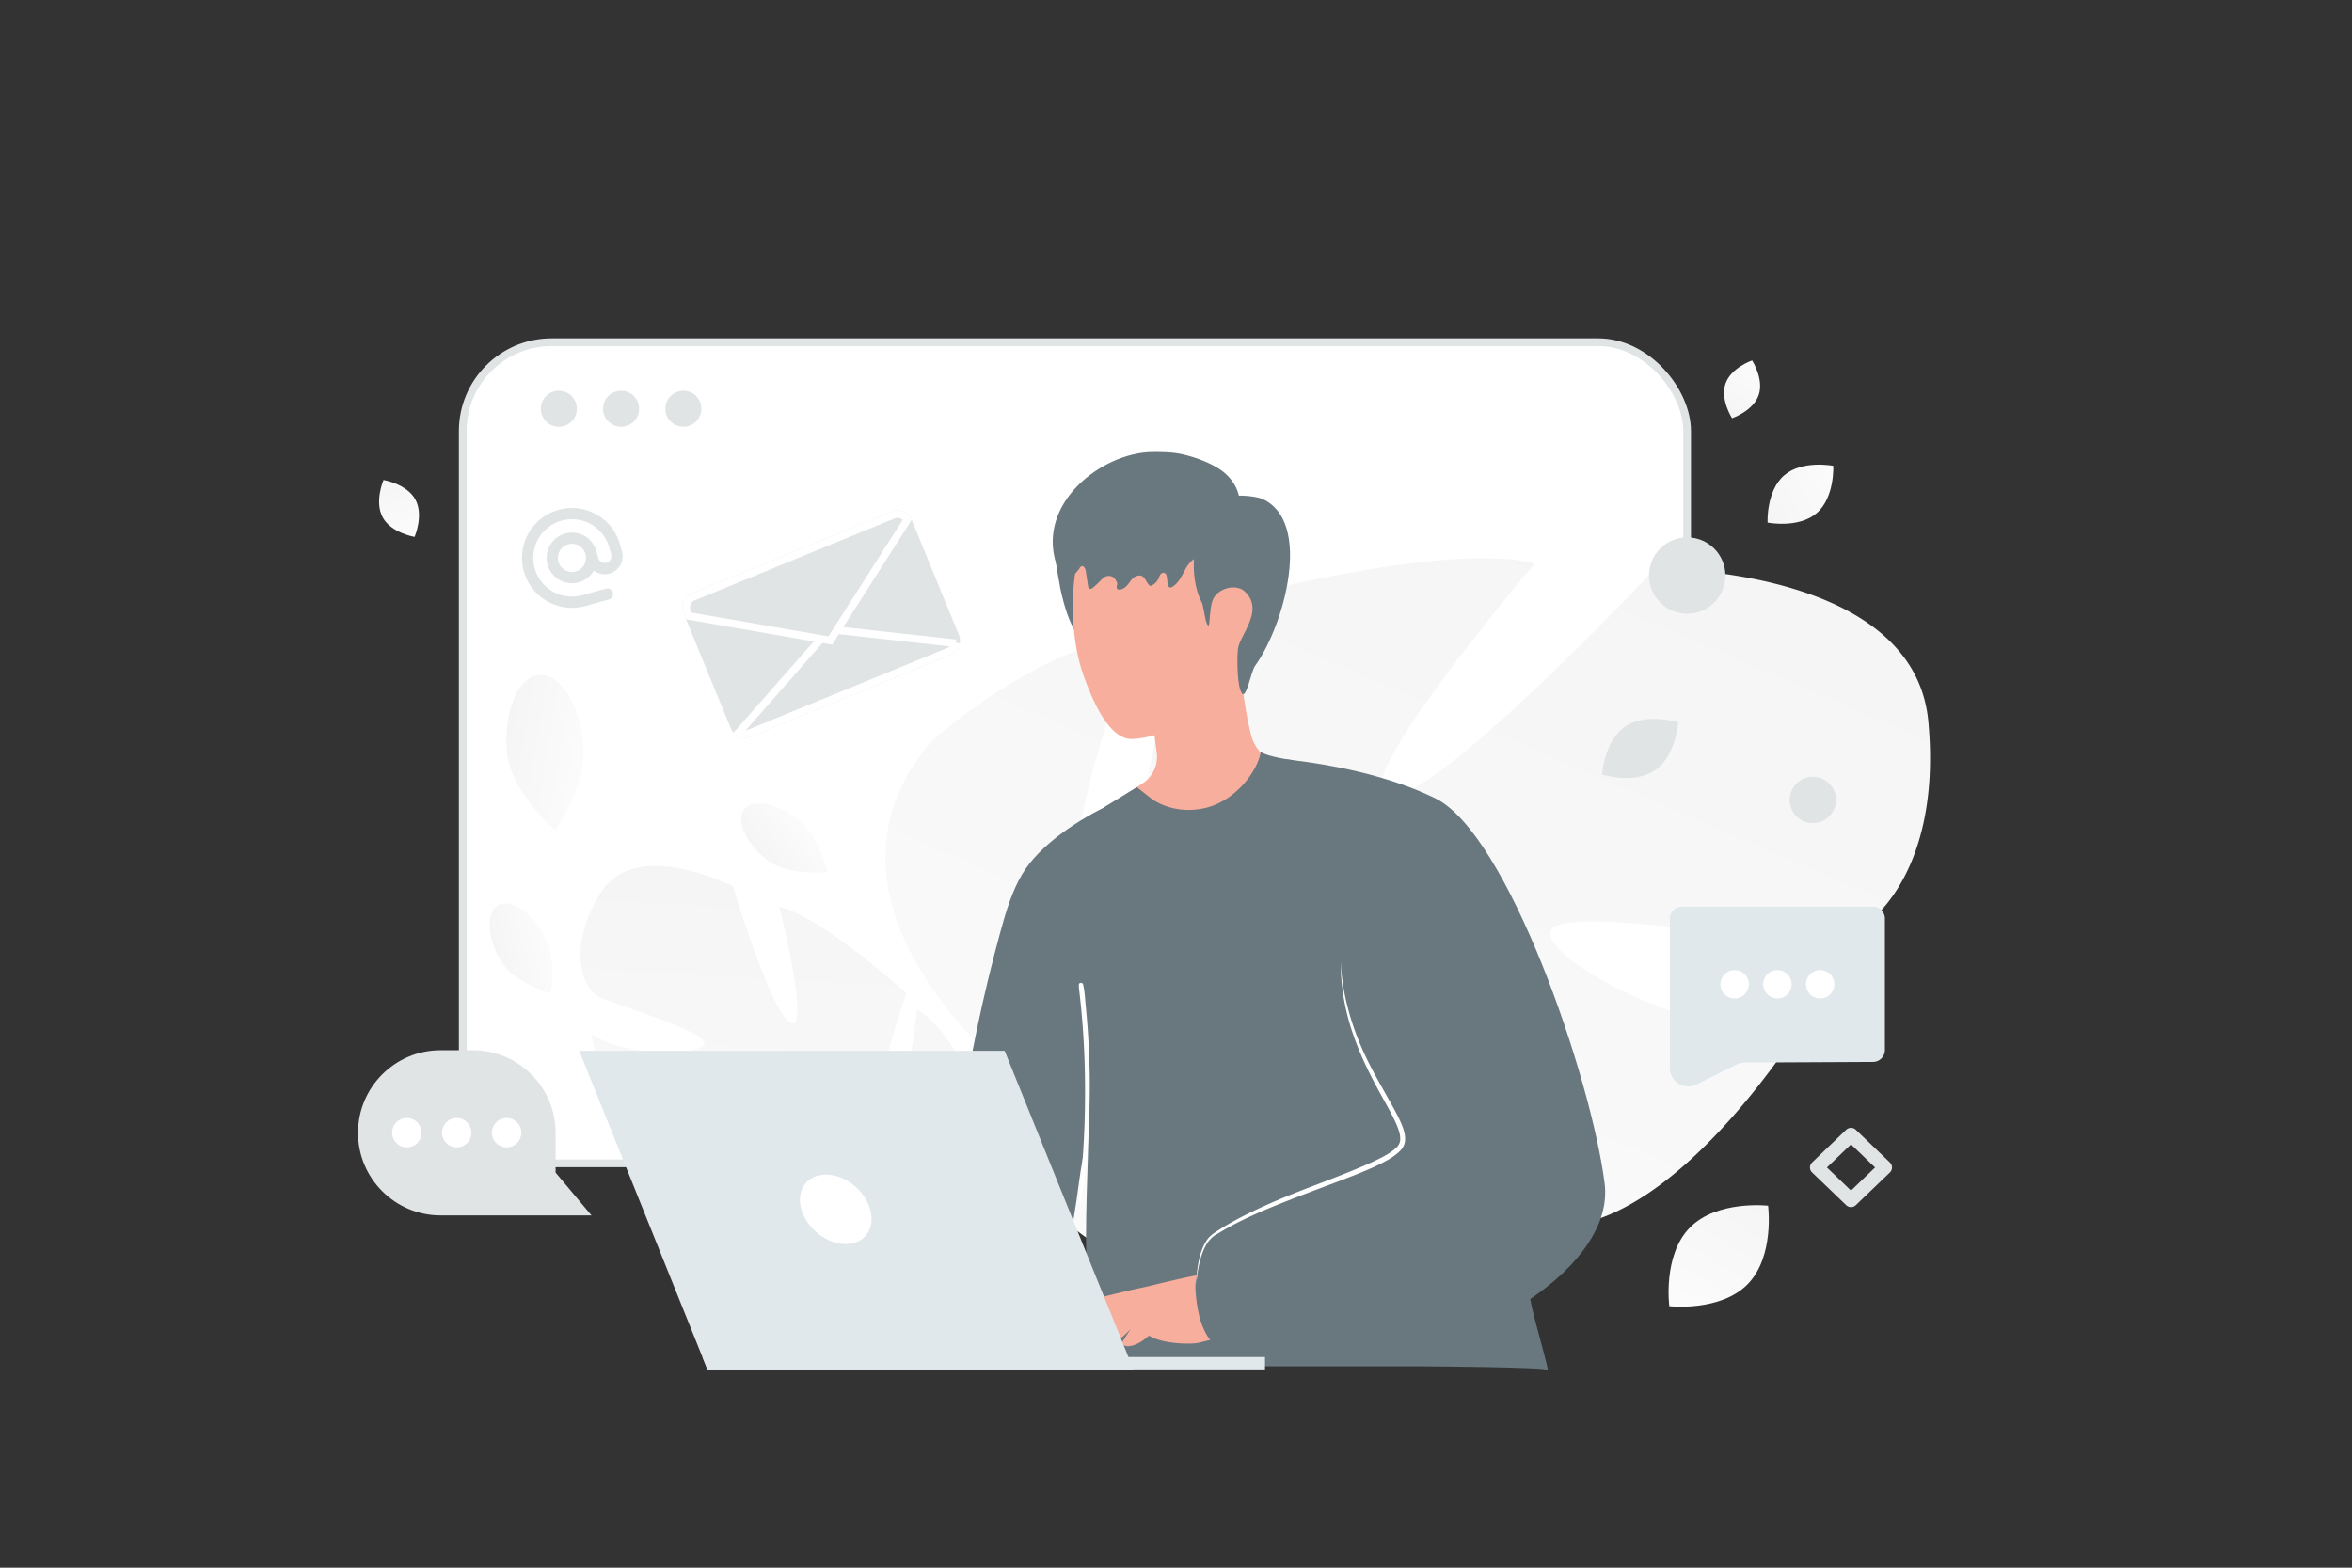 <svg width="900" height="600" viewBox="0 0 900 600" fill="none" xmlns="http://www.w3.org/2000/svg"><rect x="0" y="0" width="900" height="600" fill="#333333" stroke="none"/><g clip-path="url(#a)"><path fill="transparent" d="M0 0h900v600H0z"/><rect x="177.075" y="130.965" width="468.51" height="314.28" rx="34.029" fill="#fff" stroke="#E1E4E5" stroke-width="2.959"/><circle cx="213.84" cy="156.445" r="6.896" fill="#E1E4E5"/><circle cx="237.664" cy="156.445" r="6.896" fill="#E1E4E5"/><circle cx="261.488" cy="156.445" r="6.896" fill="#E1E4E5"/><path d="M737.877 276.111c-5.506-59.549-104.574-58.475-104.574-58.475s-82.476 88.186-101.845 87.26c-19.369-.927 55.796-89.174 55.796-89.174-36.112-9.939-137.548 18.79-137.548 18.79s-14.277 117.139-32.823 111.473c-18.547-5.666 17.933-103.081 17.933-103.081-37.396 4.481-77.787 40.181-77.787 40.181-53.221 60.315 26.979 125.546 26.979 125.546s-5.822 40.489-38.746 82.362c0 0-7.095 7.555-15.327 21.066l9.687 1.687a93.577 93.577 0 0 1 3.939-7.059c.008-.019.012-.029.029-.044.026-.034.038-.063.063-.097.92-1.38 2.254-3.35 3.893-5.732l.004-.01.004-.009c3.966-5.286 6.718-9.215 8.514-12.081l.012-.029c12.037-16.654 28.938-38.132 38.326-41.617 0 0-.812-1.694-1.305-4.803.419 1.531.843 3.131 1.305 4.803 10.401 38.429 92.31 58.781 140.166 57.34 47.856-1.441 29.985-17.977 8.781-43.457-21.205-25.48-74.304-28.974-88.258-39.948-13.955-10.973 9.993-15.348 40.393-7.623 30.387 7.732 40.441 41.214 89.374 54.612 48.933 13.398 103.136-73.611 103.136-73.611-36.216 4.691-94.531-24.995-94.84-37.25-.306-12.264 90.72 4.794 105.55 3.713 14.852-1.082 44.675-25.184 39.169-84.733z" fill="url(#b)"/><path d="M229.833 341.689c13.297-21.525 50.63-2.468 50.63-2.468s14.647 48.939 22.16 52.234c7.513 3.295-4.353-44.29-4.353-44.29 15.553 3.032 48.577 33.013 48.577 33.013s-16.643 47.07-8.549 48.415c8.093 1.344 12.611-42.432 12.611-42.432 13.325 8.738 21.908 29.868 21.908 29.868 8.809 32.872-33.857 42.488-33.857 42.488s-5.417 16.437-.825 38.5c0 0 1.266 4.198 1.841 10.867l-3.988-1.185a39.993 39.993 0 0 0-.163-3.416c0-.009.001-.013-.003-.022-.003-.018-.002-.031-.006-.049-.089-.695-.223-1.693-.396-2.904l.001-.005v-.004c-.508-2.75-.811-4.756-.951-6.18l.001-.013c-1.426-8.576-3.786-19.895-6.687-22.983 0 0 .627-.489 1.399-1.575-.447.502-.909 1.028-1.399 1.575-11.175 12.602-46.04 4.893-63.901-4.663-17.861-9.555-7.976-12.456 4.854-18.118 12.831-5.662 33.607 3.011 40.96 1.48 7.353-1.531-.896-7.696-13.869-10.493-12.969-2.791-23.081 8.003-44.143 3.867s-25.219-47.306-25.219-47.306c12.839 8.595 40.522 8.325 42.946 3.741 2.425-4.589-35.275-15.263-40.69-18.464-5.423-3.206-12.186-17.952 1.111-39.478z" fill="url(#c)"/><path d="M430.727 304.039c4.238 6.648 15.309 14.395 23.163 14.289 26.751-.49 35.558-18.713 38.445-25.348-.543-.132-1.456-.238-2.105-.318-4.927-.715-9.959-5.588-11.429-11.084-1.894-7.152-4.225-21.137-3.947-30.023l-33.837 18.726c.053 2.569.225 5.377.463 8.211.173 1.722.345 3.417.543 5.059.186 1.576.398 3.072.596 4.45.623 4.635-1.443 9.23-5.35 11.786l-6.542 4.252z" fill="#F8AE9D"/><path d="M427.814 231.199c1.828 4.795 1.06 10.238-.795 15.019-1.311 3.377-4.224.397-7.853.463-5.615.093-9.999-5.748-13.389-21.229-2.159-11.363-2.702-17.124-2.265-18.223 1.55-3.934 6.662-6.039 10.873-6.41" fill="#68787E"/><path d="M419.271 197.15c-8.847 10.661-12.065 40.658-4.595 61.556 5.31 14.859 11.482 24.448 18.686 24.143 10.939-.463 32.142-9.456 39.042-16.965 12.436-13.521 8.82-40.035 6.251-56.722-2.331-15.163-9.43-34.857-28.487-31.109-12.528 2.45-22.964 9.522-30.897 19.097z" fill="#F8AE9D"/><path d="M469.323 208.926c-1.962 2.521-5.421 3.077-8.271 3.575-3.831.67-5.726 2.066-7.715 5.812-1.259 2.392-2.518 5.013-4.771 6.309-1.832 1.058-1.762-1.644-2.057-3.738a4.977 4.977 0 0 0-.112-.542c-.445-1.671-2.225-1.384-2.749.264-.477 1.481-1.498 2.734-2.797 3.432-.212.114-.437.214-.663.171-.305-.042-.543-.327-.742-.584-.417-.538-.832-1.221-1.26-1.945-1.407-2.375-4.062-1.521-5.633.749-.98 1.41-2.147 2.863-3.751 3.19-.517.114-1.166.029-1.405-.47-.305-.612.172-1.225.093-1.851-.066-.584-.318-.841-.597-1.339-1.094-1.938-3.589-2.007-5.126-.399a57.017 57.017 0 0 1-3.344 3.219c-.49.427-1.206.855-1.696.427-.265-.228-.332-.612-.385-.983-.278-1.808-.543-3.617-.821-5.426-.16-1.011-.703-2.336-1.631-2.08-.45.129-.716.599-.967 1.026-.305.541-5.753 6.708-5.859 6.238-.849-3.503-2.585-6.694-3.433-10.198-5.488-22.547 18.862-40.678 37.459-40.778 4.135-.029 7.913.038 11.929.993 4.282 1.025 8.802 2.653 12.685 4.946 5.448 3.205 9.571 9.031 8.51 15.981" fill="#68787E"/><path d="M460.565 201.19c-2.702 3.059-3.417 7.363-3.668 11.429-.371 6.132.132 12.502 2.966 17.945.808 1.549 1.404 9.217 2.649 8.793.397-.132.331-6.078 1.377-9.283 1.616-4.967 9.059-6.86 12.409-3.722 5.351 4.993 2.212 11.059.437 14.833-1.059 2.278-2.741 4.834-3.033 7.244-.357 3.086-.463 14.33 1.55 16.952 1.682 2.198 3.47-8.423 4.993-10.515 11.27-15.588 22.077-55.279 2.834-63.887-2.927-1.311-11.959-1.987-14.7-.318m-79.065 326.041c-1.113.186-2.238.345-3.404.385-6.198.198-12.184-1.166-18.236-2.199-5.324-.914-6.767-1.417-6.661-7.84.927-50.868 8.409-101.604 21.865-150.671 2.052-7.496 4.29-15.045 8.224-21.746 6.714-11.429 22.13-21.295 33.956-26.831 1.669-.782 8.582 3.615 10.264 2.86 1.47-.662 2.768-1.695 4.251-2.344 4.344-1.894 7.257 2.066 10.886 3.722 1.881.847 3.973 1.39 6.039 1.298 1.682-.067 3.205-1.086 4.741-.292 6.913 3.576 24.077-22.964 24.077-22.964l7.456 7.747 21.759 22.792 54.378 74.919s9.866 61.397 16.647 101.644c1.178 6.939 5.84 21.944 6.767 27.202-.198-1.139-46.418-1.444-48.908-1.444h-94.201c-5.284 0-19.494 2.238-23.202-1.642-4.569-4.768-9.854-26.646-10.132-32.778-.914-20.62.504-41.081.782-61.82-.12 8.436-2.543 16.064-3.576 24.328-1.338 10.635-3.245 21.256-4.966 31.837-1.378 8.503-2.702 17.031-3.762 25.587-.476 3.854.133 6.145-3.125 7.655-2.741 1.258-8.714.052-11.919.595z" fill="#68787E"/><path d="M412.264 499.088c2.516-1.033 18.051-4.886 25.056-6.343 3.669-.755 20.303-5.072 24.156-5.072 3.854 0 9.099 5.509 9.099 5.509l-1.391 18.951c-3.708-.37-8.674 1.55-11.336 1.921-2.662.37-11.708.423-17.27-2.371-.318-.159-.609-.331-.9-.503-2.238 1.986-5.046 3.92-8.158 4.079 0 0-2.437-.252-2.199-1.232.106-.477 1.722-2.94 3.338-5.35-2.384 2.423-6.278 6.357-10.767 6.582 0 0-2.437-.252-2.199-1.232.133-.583 2.464-4.066 4.344-6.834-.026.027-.066.04-.079.067-1.974 1.735-6.662 7.721-12.211 7.999 0 0-2.437-.252-2.198-1.232.079-.357 1.006-1.827 2.132-3.536a32.106 32.106 0 0 1-5.258 3.285c-5.999 2.966-9.416.715-9.416 0-.013-.729 12.74-13.655 15.257-14.688z" fill="#F8AE9D"/><path d="M466.283 477.078s-9.668 5.483-8.807 17.137c.861 11.654 4.357 25.163 18.951 23.746 14.595-1.404-10.144-40.883-10.144-40.883z" fill="#68787E"/><path d="M474.072 516.808c34.99 12.145 81.805.543 111.484-19.627 18.594-12.607 30.46-28.619 28.46-44.259-5.178-40.631-37.108-133.759-64.734-147.347-18.779-9.244-41.558-13.072-54.258-14.608-5.96-.728-9.681-.9-9.681-.9l4.608 13.005 23.07 65.052c.861 38.605 28.487 61.529 22.991 70.521-5.496 8.966-48.895 18.647-71.687 33.996-6.304 4.265-14.303 35.109 9.747 44.167z" fill="#68787E"/><path d="M513.022 368.124c-.027 7.324.993 14.661 2.9 21.759 1.92 7.099 4.728 13.945 7.986 20.541 1.629 3.297 3.364 6.529 5.151 9.72 1.762 3.205 3.576 6.384 5.059 9.642.729 1.629 1.365 3.311 1.616 4.966.066.808.133 1.642-.093 2.344-.052.384-.278.675-.41 1.02-.252.304-.424.636-.742.927-2.37 2.37-5.761 3.973-8.979 5.522-13.217 6.026-27.255 10.489-40.631 16.502-6.688 3.006-13.309 6.251-19.468 10.303l-1.139.768c-.384.265-.741.61-1.112.914a10.828 10.828 0 0 0-1.761 2.225c-.981 1.603-1.643 3.351-2.159 5.125-.98 3.563-1.391 7.231-1.417 10.9.238-3.642.847-7.284 1.92-10.741 1.139-3.43 2.9-6.767 6.198-8.37 6.185-3.84 12.82-6.9 19.547-9.72 6.741-2.782 13.562-5.417 20.409-7.973 6.847-2.596 13.733-5.072 20.461-8.145 3.311-1.642 6.714-3.191 9.535-6.039.358-.344.649-.821.954-1.231.225-.504.529-.98.609-1.51.318-1.06.212-2.106.119-3.099-.318-1.96-1.033-3.735-1.801-5.43-1.576-3.39-3.417-6.555-5.205-9.747-1.788-3.192-3.589-6.357-5.297-9.575-6.821-12.82-11.562-26.924-12.25-41.598z" fill="#fff"/><path d="M422.344 309.058c3.337 3.311 18.196 13.892 32.367 13.892a40.8 40.8 0 0 0 7.482-.702c11.893-2.171 21.905-10.104 27.759-19.189a40.28 40.28 0 0 0 2.821-5.232c1.059-2.277 1.814-4.608 2.251-6.86-5.96-.728-11.654-2.225-12.581-3.284-1.007 6.94-9.575 19.468-22.554 21.825a27.76 27.76 0 0 1-4.635.464h-.027c-6.092.106-10.767-1.841-13.958-3.801-.027 0-6.212-4.874-6.238-4.9l-12.687 7.787z" fill="#68787E"/><path d="M413.019 460.349c.036-.648-.047-1.289-.024-1.938.027-.701.105-1.387.158-2.087l.384-4.011c.247-2.731.494-5.463.7-8.197a333.93 333.93 0 0 0 .837-16.282c.28-10.861.123-21.747-.607-32.585a344.4 344.4 0 0 0-.736-9.088 569.256 569.256 0 0 0-.48-4.656c-.167-1.522-.413-3.034-.433-4.574-.012-.956 1.424-1.021 1.639-.133.634 2.635.727 5.466 1 8.161.259 2.707.491 5.413.697 8.13.395 5.474.657 10.954.786 16.439.234 10.917-.155 21.838-1.086 32.729a265.208 265.208 0 0 1-.939 9.152 187.68 187.68 0 0 1-.62 4.648c-.105.684-.196 1.368-.327 2.037-.163.787-.456 1.513-.62 2.3-.09.181-.351.113-.329-.045z" fill="#fff"/><path d="M416.067 248.985c-.093 0-.344-.145-.132-.145.105 0 .343.145.132.145z" fill="#CC6144"/><path d="M208.171 357.791c5.041 8.904 2.648 22.398 2.648 22.398s-14.424-3.969-19.465-12.874c-5.041-8.905-5.363-18.252-.723-20.884 4.647-2.635 12.499 2.455 17.54 11.36z" fill="url(#d)"/><path d="M223.227 285.233c1.226 15.497-10.727 32.542-10.727 32.542s-17.316-14.722-18.543-30.219c-1.226-15.497 4.328-28.575 12.408-29.222 8.09-.646 15.635 11.402 16.862 26.899z" fill="url(#e)"/><path d="M305.571 313.732c8.122 6.432 11.02 20 11.02 20s-15.042 1.774-23.164-4.657c-8.121-6.432-11.986-15.076-8.637-19.314 3.356-4.242 12.66-2.46 20.781 3.971z" fill="url(#f)"/><path d="M212.6 433.563v15.226l13.745 16.382h-57.737c-17.452 0-31.608-14.156-31.608-31.608 0-17.452 14.156-31.608 31.608-31.608h12.384c17.463 0 31.608 14.156 31.608 31.608z" fill="#E1E4E5"/><path d="M188.243 433.509a5.622 5.622 0 0 0 5.619 5.62 5.622 5.622 0 0 0 5.619-5.62 5.622 5.622 0 0 0-5.619-5.619 5.621 5.621 0 0 0-5.619 5.619zm-19.096 0a5.622 5.622 0 0 0 5.62 5.619 5.622 5.622 0 0 0 5.619-5.619 5.622 5.622 0 0 0-5.619-5.619 5.622 5.622 0 0 0-5.62 5.619zm-19.094 0a5.622 5.622 0 0 0 5.619 5.619 5.622 5.622 0 0 0 5.62-5.619 5.622 5.622 0 0 0-5.62-5.619 5.622 5.622 0 0 0-5.619 5.619z" fill="#fff"/><path d="m348.861 198.953 18.042 43.988a5.885 5.885 0 0 1-3.207 7.68l-76.395 31.331a5.88 5.88 0 0 1-6.614-1.525 5.837 5.837 0 0 1-1.06-1.689l-18.034-43.97a5.875 5.875 0 0 1 3.202-7.672l76.394-31.338c3-1.23 6.423.197 7.672 3.195z" fill="#E1E4E5"/><path d="m317.392 240.869 48.387 5.328a4.442 4.442 0 0 1-2.637 3.087l-76.386 31.336a4.437 4.437 0 0 1-4.023-.336l34.659-39.415z" fill="#E1E4E5" stroke="#fff" stroke-width="2.882"/><path d="M262.926 234.221v-.001a4.435 4.435 0 0 1 2.415-5.791h.001l76.394-31.338a4.446 4.446 0 0 1 5.469 1.78l-29.498 46.28-54.158-9.414-.623-1.516z" fill="#E1E4E5" stroke="#fff" stroke-width="2.882"/><path d="M668.71 491.529c-10.433 10.618-29.943 8.38-29.943 8.38s-2.582-19.456 7.861-30.068c10.433-10.619 29.933-8.387 29.933-8.387s2.582 19.456-7.851 30.075z" fill="url(#g)"/><path d="M146.445 198.006c3.282 6.012 12.2 7.476 12.2 7.476s3.59-8.287.303-14.298c-3.282-6.013-12.194-7.478-12.194-7.478s-3.591 8.287-.309 14.3z" fill="url(#h)"/><path d="M695.172 196.369c6.94-5.996 6.332-18.079 6.332-18.079s-11.86-2.354-18.796 3.648c-6.94 5.996-6.336 18.073-6.336 18.073s11.86 2.354 18.8-3.642z" fill="url(#i)"/><path d="M672.96 151.218c2.122-6.102-2.505-13.26-2.505-13.26s-8.065 2.741-10.182 8.846c-2.122 6.103 2.5 13.258 2.5 13.258s8.065-2.741 10.187-8.844z" fill="url(#j)"/><path fill-rule="evenodd" clip-rule="evenodd" d="M721.26 401.858V351.57a4.571 4.571 0 0 0-4.569-4.57h-73.114a4.572 4.572 0 0 0-4.57 4.57v57.242c0 5.198 5.465 8.583 10.119 6.267l15.427-7.675a6.991 6.991 0 0 1 3.083-.733l49.078-.243a4.573 4.573 0 0 0 4.546-4.57z" fill="#E1E8EB"/><path d="M679.492 376.06a.908.908 0 1 0 1.284 1.285.908.908 0 0 0-1.284-1.285m16.354 0a.908.908 0 1 0 1.285 1.286.908.908 0 0 0-1.285-1.286m-32.71 0a.908.908 0 1 0 1.284 1.285.908.908 0 0 0-1.284-1.285" stroke="#fff" stroke-width="9.041" stroke-linecap="round" stroke-linejoin="round"/><path d="m232.45 227.364-9.079 2.506c-9.025 2.491-18.362-2.806-20.853-11.832-2.491-9.026 2.806-18.362 11.832-20.853 9.025-2.491 18.362 2.806 20.853 11.832l.752 2.723a4.71 4.71 0 0 1-9.079 2.506l-.752-2.723a7.535 7.535 0 0 0-9.268-5.259v0a7.535 7.535 0 1 0 9.268 5.259" stroke="#E1E4E5" stroke-width="4.302" stroke-linecap="round" stroke-linejoin="round"/><path d="M633.308 294.811c8.042-5.514 8.829-18.352 8.829-18.352s-12.252-3.89-20.291 1.631c-8.041 5.514-8.832 18.345-8.832 18.345s12.253 3.891 20.294-1.624z" fill="#E1E4E5"/><circle r="14.609" transform="matrix(1 0 0 -1 645.616 220.283)" fill="#E1E4E5"/><circle r="8.87" transform="matrix(1 0 0 -1 693.68 306.142)" fill="#E1E4E5"/><path clip-rule="evenodd" d="m708.289 459.346-13.044-12.522 13.044-12.521 13.043 12.521-13.043 12.522z" stroke="#E1E4E5" stroke-width="5.308" stroke-linecap="round" stroke-linejoin="round"/><path d="M433.713 524.122H270.696l-49.044-121.947h162.777l49.284 121.947z" fill="#E1E8EB"/><path d="M268.784 519.375H484.06v4.748H270.697l-1.913-4.748z" fill="#E1E8EB"/><path d="M306.628 462.841c-2.091-7.343 2.125-13.296 9.402-13.296 7.277 0 14.86 5.953 16.951 13.296 2.091 7.343-2.125 13.297-9.402 13.297-7.277 0-14.86-5.954-16.951-13.297z" fill="#fff"/></g><defs><linearGradient id="b" x1="344.279" y1="762.062" x2="764.926" y2="-216.205" gradientUnits="userSpaceOnUse"><stop stop-color="#fff"/><stop offset="1" stop-color="#EEE"/></linearGradient><linearGradient id="c" x1="287.476" y1="599.905" x2="312.267" y2="150.067" gradientUnits="userSpaceOnUse"><stop stop-color="#fff"/><stop offset="1" stop-color="#EEE"/></linearGradient><linearGradient id="d" x1="220.53" y1="357.078" x2="168.284" y2="371.429" gradientUnits="userSpaceOnUse"><stop stop-color="#fff"/><stop offset="1" stop-color="#EEE"/></linearGradient><linearGradient id="e" x1="240.702" y1="292.184" x2="159.55" y2="278.415" gradientUnits="userSpaceOnUse"><stop stop-color="#fff"/><stop offset="1" stop-color="#EEE"/></linearGradient><linearGradient id="f" x1="316.893" y1="308.354" x2="273.356" y2="341.725" gradientUnits="userSpaceOnUse"><stop stop-color="#fff"/><stop offset="1" stop-color="#EEE"/></linearGradient><linearGradient id="g" x1="627.084" y1="527.8" x2="702.509" y2="409.564" gradientUnits="userSpaceOnUse"><stop stop-color="#fff"/><stop offset="1" stop-color="#EEE"/></linearGradient><linearGradient id="h" x1="160.307" y1="219.298" x2="141.798" y2="157.473" gradientUnits="userSpaceOnUse"><stop stop-color="#fff"/><stop offset="1" stop-color="#EEE"/></linearGradient><linearGradient id="i" x1="719.113" y1="172.205" x2="643.446" y2="213.92" gradientUnits="userSpaceOnUse"><stop stop-color="#fff"/><stop offset="1" stop-color="#EEE"/></linearGradient><linearGradient id="j" x1="679.054" y1="128.044" x2="647.585" y2="180.145" gradientUnits="userSpaceOnUse"><stop stop-color="#fff"/><stop offset="1" stop-color="#EEE"/></linearGradient><clipPath id="a"><path fill="#fff" d="M0 0h900v600H0z"/></clipPath></defs></svg>